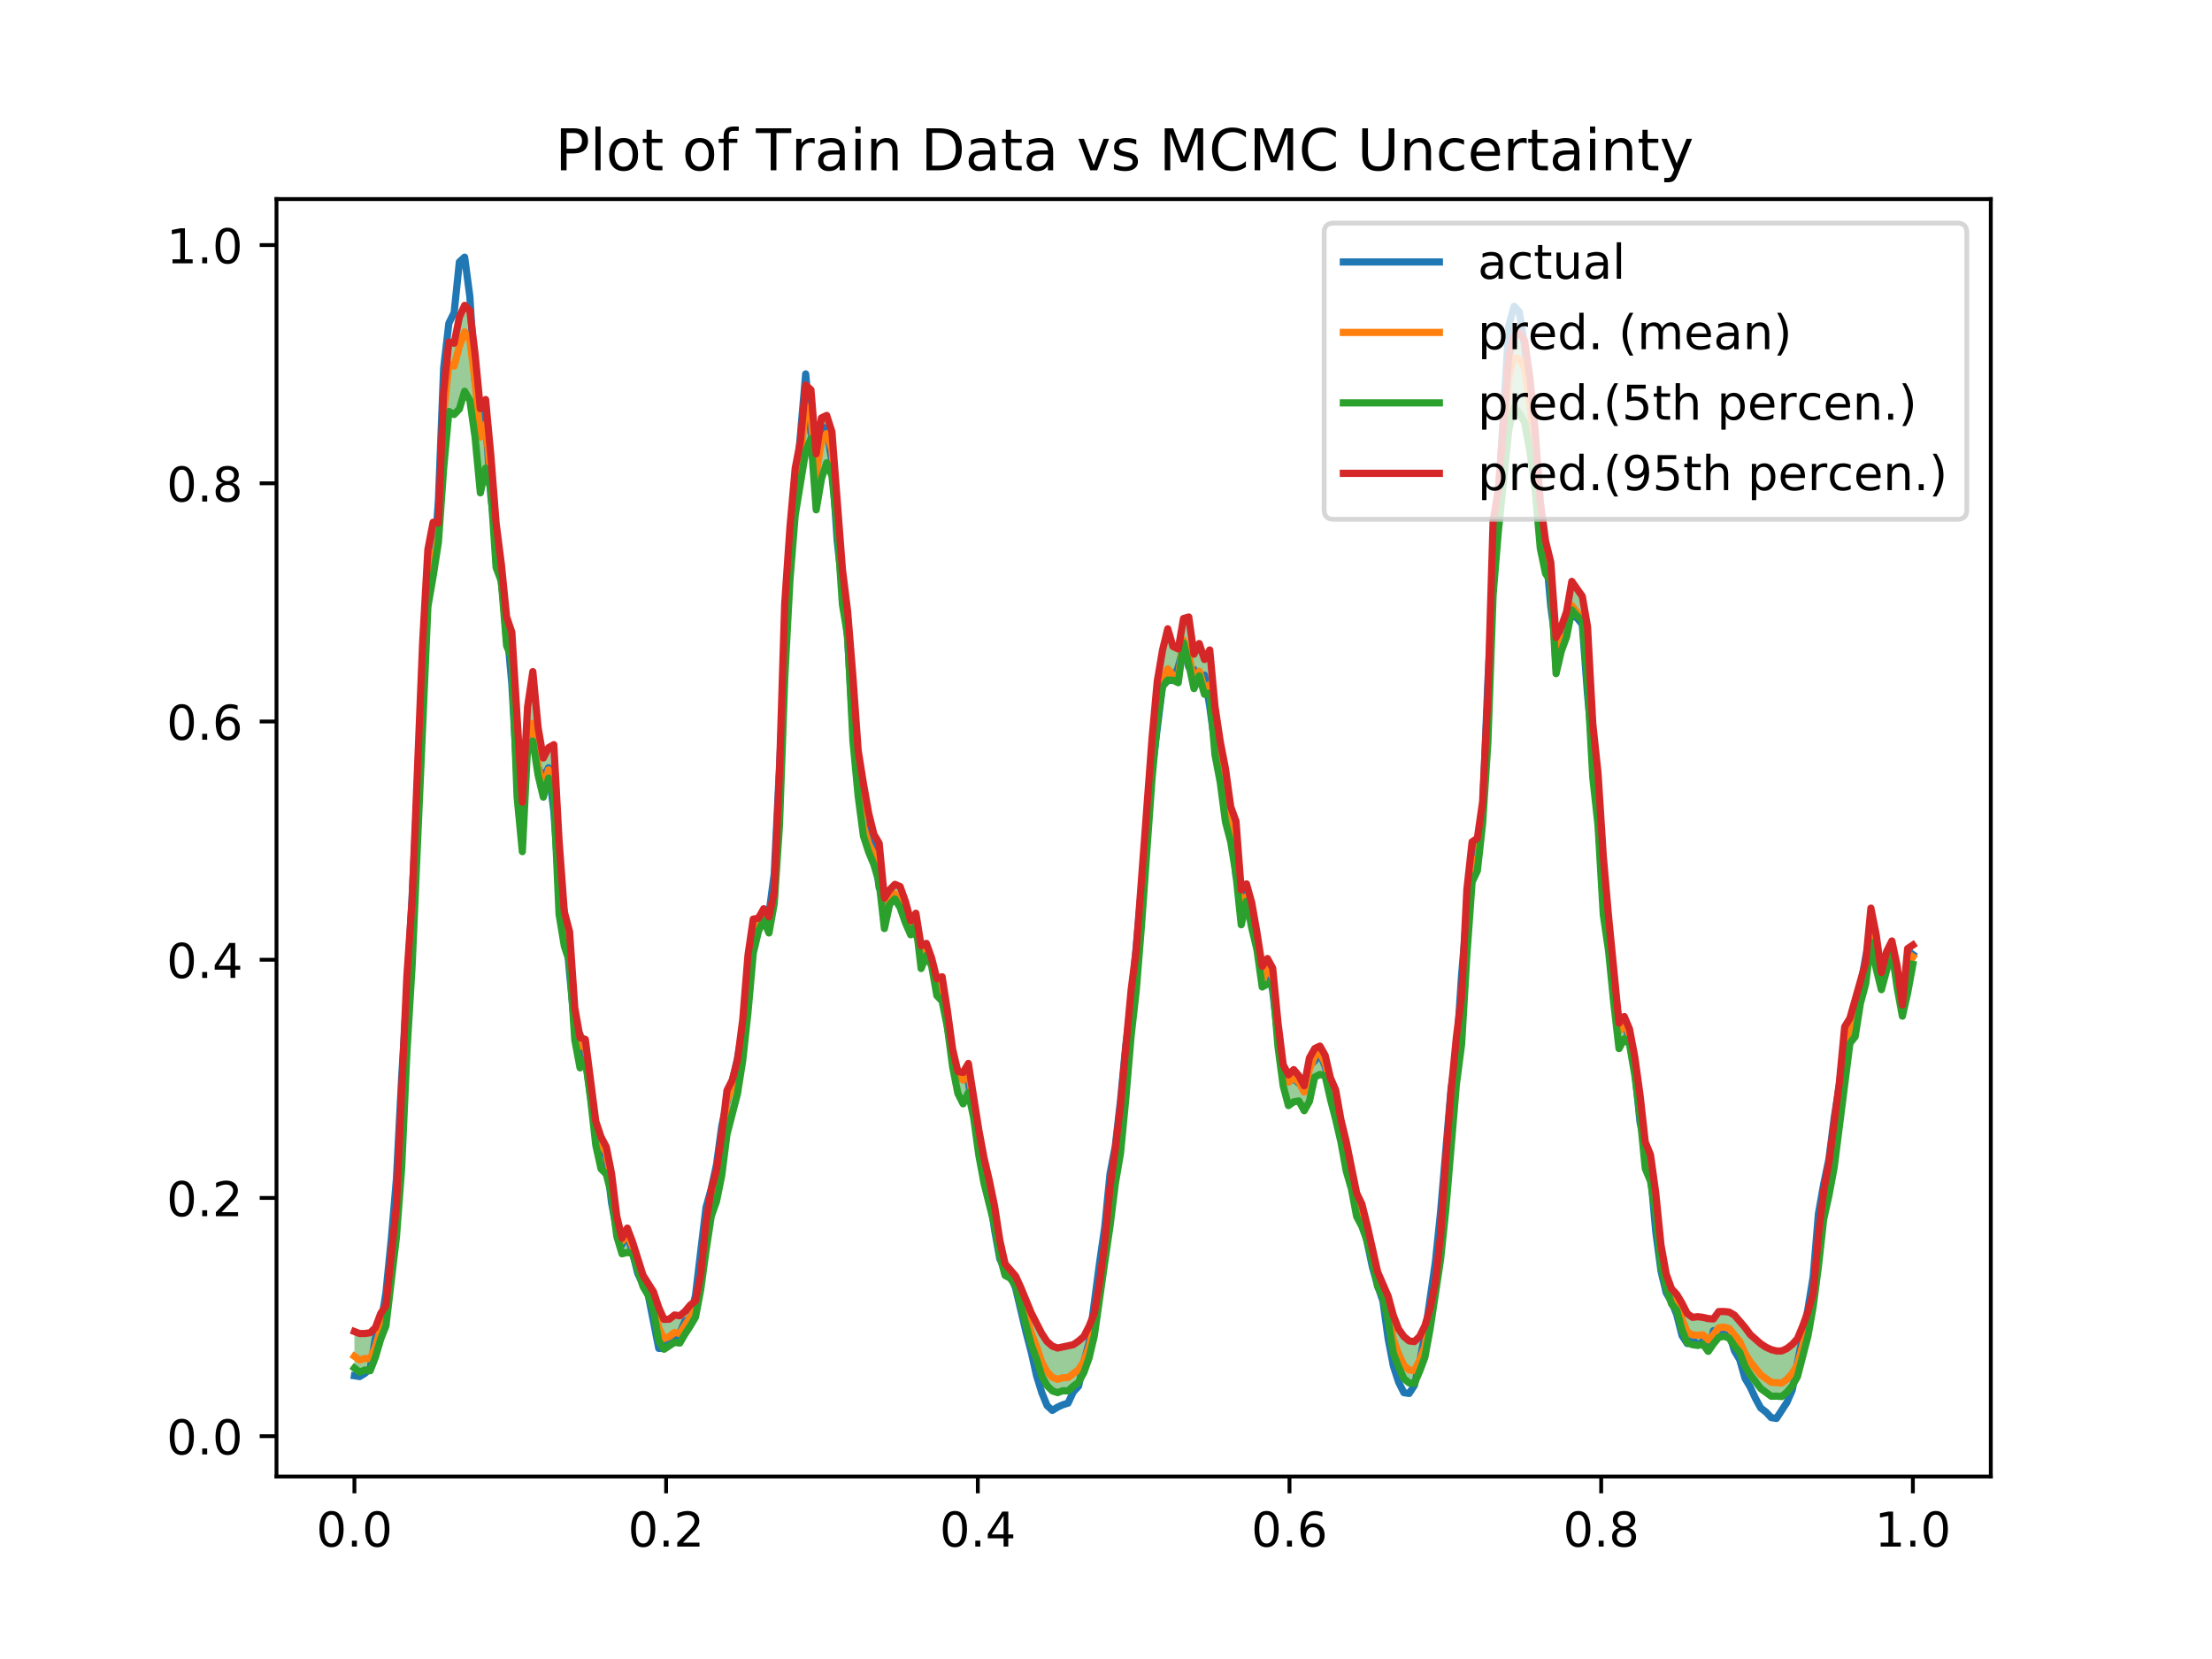 <?xml version="1.0" encoding="utf-8" standalone="no"?>
<!DOCTYPE svg PUBLIC "-//W3C//DTD SVG 1.1//EN"
  "http://www.w3.org/Graphics/SVG/1.1/DTD/svg11.dtd">
<!-- Created with matplotlib (https://matplotlib.org/) -->
<svg height="345.6pt" version="1.1" viewBox="0 0 460.8 345.6" width="460.8pt" xmlns="http://www.w3.org/2000/svg" xmlns:xlink="http://www.w3.org/1999/xlink">
 <defs>
  <style type="text/css">
*{stroke-linecap:butt;stroke-linejoin:round;}
  </style>
 </defs>
 <g id="figure_1">
  <g id="patch_1">
   <path d="M 0 345.6 
L 460.8 345.6 
L 460.8 0 
L 0 0 
z
" style="fill:#ffffff;"/>
  </g>
  <g id="axes_1">
   <g id="patch_2">
    <path d="M 57.6 307.584 
L 414.72 307.584 
L 414.72 41.472 
L 57.6 41.472 
z
" style="fill:#ffffff;"/>
   </g>
   <g id="PolyCollection_1">
    <path clip-path="url(#pefd6f310ee)" d="M 73.833 277.382 
L 73.833 285.005 
L 74.926 285.843 
L 76.019 285.39 
L 77.112 285.548 
L 78.205 282.725 
L 79.298 278.989 
L 80.391 276.233 
L 81.485 267.079 
L 82.578 257.768 
L 83.671 243.317 
L 84.764 219.149 
L 85.857 201.054 
L 86.95 175.338 
L 88.043 148.077 
L 89.136 126.368 
L 90.229 120.052 
L 91.323 112.97 
L 92.416 97.63 
L 93.509 85.723 
L 94.602 86.354 
L 95.695 85.202 
L 96.788 81.506 
L 97.881 83.408 
L 98.974 91.129 
L 100.067 102.673 
L 101.161 97.529 
L 102.254 102.081 
L 103.347 118.22 
L 104.44 121.099 
L 105.533 134.517 
L 106.626 137.149 
L 107.719 165.965 
L 108.812 177.407 
L 109.905 155.627 
L 110.999 154.388 
L 112.092 161.462 
L 113.185 166.055 
L 114.278 162.1 
L 115.371 165.843 
L 116.464 190.453 
L 117.557 197.093 
L 118.65 200.397 
L 119.743 216.689 
L 120.837 222.459 
L 121.93 220.574 
L 123.023 228.847 
L 124.116 238.581 
L 125.209 243.5 
L 126.302 244.593 
L 127.395 248.925 
L 128.488 257.543 
L 129.581 261.194 
L 130.675 260.896 
L 131.768 261.135 
L 132.861 264.723 
L 133.954 268.009 
L 135.047 269.826 
L 136.14 273.051 
L 137.233 279.36 
L 138.326 281.073 
L 139.42 280.416 
L 140.513 279.634 
L 141.606 279.792 
L 142.699 277.905 
L 143.792 276.248 
L 144.885 274.386 
L 145.978 268.61 
L 147.071 260.547 
L 148.164 253.378 
L 149.258 250.274 
L 150.351 244.852 
L 151.444 236.293 
L 152.537 231.963 
L 153.63 227.834 
L 154.723 220.905 
L 155.816 210.909 
L 156.909 198.611 
L 158.002 193.991 
L 159.096 191.646 
L 160.189 194.353 
L 161.282 188.241 
L 162.375 172.016 
L 163.468 141.371 
L 164.561 120.79 
L 165.654 107.334 
L 166.747 100.872 
L 167.84 93.972 
L 168.934 91.368 
L 170.027 106.211 
L 171.12 99.763 
L 172.213 96.412 
L 173.306 99.127 
L 174.399 109.853 
L 175.492 125.925 
L 176.585 132.48 
L 177.678 154.268 
L 178.772 165.854 
L 179.865 174.155 
L 180.958 177.492 
L 182.051 180.138 
L 183.144 183.834 
L 184.237 193.433 
L 185.33 188.362 
L 186.423 187.264 
L 187.516 189.069 
L 188.61 192.209 
L 189.703 194.732 
L 190.796 192.402 
L 191.889 201.757 
L 192.982 199.009 
L 194.075 201.214 
L 195.168 207.413 
L 196.261 208.544 
L 197.354 213.958 
L 198.448 222.224 
L 199.541 227.784 
L 200.634 229.949 
L 201.727 227.599 
L 202.82 232.761 
L 203.913 240.695 
L 205.006 246.565 
L 206.099 250.925 
L 207.193 255.252 
L 208.286 261.619 
L 209.379 265.698 
L 210.472 266.288 
L 211.565 267.832 
L 212.658 272.157 
L 213.751 276.083 
L 214.844 280.159 
L 215.937 283.124 
L 217.031 286.688 
L 218.124 288.639 
L 219.217 289.744 
L 220.31 290.114 
L 221.403 289.713 
L 222.496 289.753 
L 223.589 288.752 
L 224.682 287.95 
L 225.775 285.941 
L 226.869 282.89 
L 227.962 278.297 
L 229.055 270.299 
L 230.148 262.863 
L 231.241 255.397 
L 232.334 246.609 
L 233.427 240.213 
L 234.52 228.912 
L 235.613 215.997 
L 236.707 206.249 
L 237.8 192.693 
L 238.893 177.49 
L 239.986 162.19 
L 241.079 150.442 
L 242.172 143.013 
L 243.265 141.656 
L 244.358 141.682 
L 245.451 142.225 
L 246.545 133.903 
L 247.638 138.319 
L 248.731 143.447 
L 249.824 140.796 
L 250.917 144.641 
L 252.01 144.396 
L 253.103 157.231 
L 254.196 162.948 
L 255.289 171.22 
L 256.383 175.379 
L 257.476 182.17 
L 258.569 192.651 
L 259.662 187.753 
L 260.755 193.258 
L 261.848 197.829 
L 262.941 205.605 
L 264.034 205 
L 265.127 204.555 
L 266.221 217.988 
L 267.314 226.227 
L 268.407 230.313 
L 269.5 229.536 
L 270.593 229.349 
L 271.686 231.384 
L 272.779 229.433 
L 273.872 224.374 
L 274.966 223.821 
L 276.059 224.138 
L 277.152 228.966 
L 278.245 233.181 
L 279.338 237.877 
L 280.431 243.894 
L 281.524 247.662 
L 282.617 253.441 
L 283.71 255.479 
L 284.804 258.545 
L 285.897 262.831 
L 286.99 268.023 
L 288.083 270.197 
L 289.176 275.11 
L 290.269 281.959 
L 291.362 284.735 
L 292.455 287.184 
L 293.548 288.087 
L 294.642 288.19 
L 295.735 285.681 
L 296.828 282.746 
L 297.921 276.796 
L 299.014 269.823 
L 300.107 262.299 
L 301.2 251.836 
L 302.293 238.701 
L 303.386 225.952 
L 304.48 217.511 
L 305.573 198.977 
L 306.666 183.742 
L 307.759 181.406 
L 308.852 171.581 
L 309.945 154.824 
L 311.038 123.946 
L 312.131 110.674 
L 313.224 99.725 
L 314.318 89.417 
L 315.411 84.774 
L 316.504 86.06 
L 317.597 87.996 
L 318.69 93.891 
L 319.783 101.763 
L 320.876 114.271 
L 321.969 119.498 
L 323.062 121.029 
L 324.156 140.336 
L 325.249 135.666 
L 326.342 132.672 
L 327.435 127.059 
L 328.528 128.317 
L 329.621 129.177 
L 330.714 142.172 
L 331.807 162.017 
L 332.9 171.898 
L 333.994 190.562 
L 335.087 198.004 
L 336.18 208.954 
L 337.273 218.448 
L 338.366 216.39 
L 339.459 217.53 
L 340.552 223.918 
L 341.645 232.368 
L 342.739 243.429 
L 343.832 246.065 
L 344.925 252.845 
L 346.018 263.827 
L 347.111 268.222 
L 348.204 271.624 
L 349.297 272.93 
L 350.39 277.048 
L 351.483 279.706 
L 352.577 280.125 
L 353.67 280.266 
L 354.763 280.064 
L 355.856 281.512 
L 356.949 279.948 
L 358.042 278.6 
L 359.135 278.365 
L 360.228 278.763 
L 361.321 280.409 
L 362.415 281.723 
L 363.508 284.62 
L 364.601 286.352 
L 365.694 287.863 
L 366.787 289.254 
L 367.88 289.994 
L 368.973 290.86 
L 370.066 290.835 
L 371.159 290.923 
L 372.253 290.015 
L 373.346 288.702 
L 374.439 286.785 
L 375.532 282.473 
L 376.625 278.329 
L 377.718 272.158 
L 378.811 263.81 
L 379.904 253.996 
L 380.997 249.058 
L 382.091 243.196 
L 383.184 234.32 
L 384.277 225.065 
L 385.37 217.332 
L 386.463 215.944 
L 387.556 209.023 
L 388.649 204.96 
L 389.742 196.282 
L 390.835 201.736 
L 391.929 206.163 
L 393.022 202.206 
L 394.115 198.028 
L 395.208 205.736 
L 396.301 211.684 
L 397.394 206.865 
L 398.487 200.887 
L 398.487 196.87 
L 398.487 196.87 
L 397.394 197.606 
L 396.301 209.353 
L 395.208 201.208 
L 394.115 196.018 
L 393.022 198.207 
L 391.929 202.59 
L 390.835 194.666 
L 389.742 189.181 
L 388.649 200.528 
L 387.556 204.071 
L 386.463 208.157 
L 385.37 212.112 
L 384.277 213.913 
L 383.184 225.401 
L 382.091 233.761 
L 380.997 242.231 
L 379.904 248.136 
L 378.811 257.283 
L 377.718 269.402 
L 376.625 273.27 
L 375.532 276.232 
L 374.439 278.868 
L 373.346 280.073 
L 372.253 280.923 
L 371.159 281.425 
L 370.066 281.431 
L 368.973 281.147 
L 367.88 280.644 
L 366.787 279.927 
L 365.694 278.985 
L 364.601 278.001 
L 363.508 276.514 
L 362.415 275.191 
L 361.321 273.964 
L 360.228 273.318 
L 359.135 273.207 
L 358.042 273.223 
L 356.949 274.758 
L 355.856 274.692 
L 354.763 274.427 
L 353.67 274.293 
L 352.577 274.426 
L 351.483 273.634 
L 350.39 271.471 
L 349.297 269.651 
L 348.204 268.462 
L 347.111 265.442 
L 346.018 259.385 
L 344.925 248.527 
L 343.832 240.579 
L 342.739 237.909 
L 341.645 228.074 
L 340.552 220.139 
L 339.459 214.384 
L 338.366 211.766 
L 337.273 213.132 
L 336.18 201.464 
L 335.087 190.87 
L 333.994 178.373 
L 332.9 161.093 
L 331.807 150.769 
L 330.714 130.561 
L 329.621 124.223 
L 328.528 122.713 
L 327.435 121.11 
L 326.342 127.432 
L 325.249 130.539 
L 324.156 132.789 
L 323.062 117.148 
L 321.969 112.684 
L 320.876 104.541 
L 319.783 89.44 
L 318.69 78.604 
L 317.597 70.934 
L 316.504 69.339 
L 315.411 69.979 
L 314.318 74.169 
L 313.224 88.576 
L 312.131 101.916 
L 311.038 108.618 
L 309.945 145.008 
L 308.852 167.005 
L 307.759 174.644 
L 306.666 175.362 
L 305.573 185.363 
L 304.48 207.427 
L 303.386 216.122 
L 302.293 227.245 
L 301.2 241.222 
L 300.107 257.208 
L 299.014 267.071 
L 297.921 272.59 
L 296.828 276.19 
L 295.735 278.403 
L 294.642 279.476 
L 293.548 279.334 
L 292.455 278.421 
L 291.362 276.872 
L 290.269 274.066 
L 289.176 270.031 
L 288.083 267.637 
L 286.99 264.974 
L 285.897 260.174 
L 284.804 255.243 
L 283.71 250.844 
L 282.617 248.549 
L 281.524 242.926 
L 280.431 237.754 
L 279.338 233.229 
L 278.245 227.048 
L 277.152 224.519 
L 276.059 219.856 
L 274.966 217.919 
L 273.872 218.436 
L 272.779 220.381 
L 271.686 226.19 
L 270.593 224.121 
L 269.5 222.82 
L 268.407 223.916 
L 267.314 221.795 
L 266.221 212.975 
L 265.127 201.677 
L 264.034 199.679 
L 262.941 201.319 
L 261.848 194.275 
L 260.755 188.034 
L 259.662 184.127 
L 258.569 185.393 
L 257.476 171.048 
L 256.383 168.052 
L 255.289 160.125 
L 254.196 154.472 
L 253.103 147.146 
L 252.01 135.394 
L 250.917 137.378 
L 249.824 134.056 
L 248.731 136.264 
L 247.638 128.536 
L 246.545 128.85 
L 245.451 135.193 
L 244.358 134.671 
L 243.265 130.989 
L 242.172 135.448 
L 241.079 141.917 
L 239.986 153.868 
L 238.893 168.953 
L 237.8 183.331 
L 236.707 197.762 
L 235.613 206.414 
L 234.52 218.216 
L 233.427 230.211 
L 232.334 239.373 
L 231.241 247.269 
L 230.148 258.72 
L 229.055 267.207 
L 227.962 273.584 
L 226.869 276.299 
L 225.775 278.423 
L 224.682 279.368 
L 223.589 280.123 
L 222.496 280.471 
L 221.403 280.618 
L 220.31 280.822 
L 219.217 280.416 
L 218.124 279.464 
L 217.031 277.822 
L 215.937 275.656 
L 214.844 273.531 
L 213.751 270.98 
L 212.658 268.218 
L 211.565 265.819 
L 210.472 264.536 
L 209.379 263.276 
L 208.286 258.389 
L 207.193 251.278 
L 206.099 245.949 
L 205.006 241.286 
L 203.913 235.445 
L 202.82 228.529 
L 201.727 221.532 
L 200.634 223.417 
L 199.541 223.219 
L 198.448 218.563 
L 197.354 210.501 
L 196.261 203.474 
L 195.168 203.893 
L 194.075 199.567 
L 192.982 196.521 
L 191.889 197.035 
L 190.796 190.236 
L 189.703 191.78 
L 188.61 187.761 
L 187.516 184.688 
L 186.423 184.225 
L 185.33 185.363 
L 184.237 187.083 
L 183.144 175.654 
L 182.051 173.805 
L 180.958 169.388 
L 179.865 163.206 
L 178.772 156.311 
L 177.678 141.014 
L 176.585 127.429 
L 175.492 118.591 
L 174.399 103.863 
L 173.306 89.952 
L 172.213 86.538 
L 171.12 87.058 
L 170.027 94.538 
L 168.934 81.209 
L 167.84 80.208 
L 166.747 91.868 
L 165.654 97.558 
L 164.561 109.843 
L 163.468 125.782 
L 162.375 160.814 
L 161.282 185.798 
L 160.189 190.993 
L 159.096 189.306 
L 158.002 191.271 
L 156.909 191.465 
L 155.816 199.015 
L 154.723 212.439 
L 153.63 220.836 
L 152.537 224.993 
L 151.444 227.165 
L 150.351 236.232 
L 149.258 243.796 
L 148.164 247.807 
L 147.071 254.611 
L 145.978 265.449 
L 144.885 271 
L 143.792 271.879 
L 142.699 273.18 
L 141.606 274.1 
L 140.513 273.934 
L 139.42 274.808 
L 138.326 274.855 
L 137.233 272.399 
L 136.14 269.12 
L 135.047 267.433 
L 133.954 265.656 
L 132.861 262.32 
L 131.768 258.712 
L 130.675 255.835 
L 129.581 257.942 
L 128.488 253.4 
L 127.395 244.45 
L 126.302 238.929 
L 125.209 236.85 
L 124.116 233.596 
L 123.023 224.903 
L 121.93 216.52 
L 120.837 216.179 
L 119.743 209.969 
L 118.65 194.083 
L 117.557 189.937 
L 116.464 175.128 
L 115.371 155.12 
L 114.278 155.75 
L 113.185 157.908 
L 112.092 151.544 
L 110.999 139.906 
L 109.905 147.216 
L 108.812 167.119 
L 107.719 150.242 
L 106.626 131.71 
L 105.533 128.493 
L 104.44 117.531 
L 103.347 108.967 
L 102.254 94.921 
L 101.161 83.228 
L 100.067 85.137 
L 98.974 73.826 
L 97.881 64.732 
L 96.788 63.607 
L 95.695 66.054 
L 94.602 71.502 
L 93.509 71.241 
L 92.416 81.636 
L 91.323 108.97 
L 90.229 108.787 
L 89.136 114.479 
L 88.043 133.823 
L 86.95 159.525 
L 85.857 187.494 
L 84.764 203.289 
L 83.671 227.079 
L 82.578 251.202 
L 81.485 261.395 
L 80.391 271.989 
L 79.298 273.634 
L 78.205 276.581 
L 77.112 277.632 
L 76.019 277.791 
L 74.926 277.804 
L 73.833 277.382 
z
" style="fill:#008000;fill-opacity:0.4;"/>
   </g>
   <g id="matplotlib.axis_1">
    <g id="xtick_1">
     <g id="line2d_1">
      <defs>
       <path d="M 0 0 
L 0 3.5 
" id="m159c8c9236" style="stroke:#000000;stroke-width:0.8;"/>
      </defs>
      <g>
       <use style="stroke:#000000;stroke-width:0.8;" x="73.833" xlink:href="#m159c8c9236" y="307.584"/>
      </g>
     </g>
     <g id="text_1">
      <!-- 0.0 -->
      <defs>
       <path d="M 31.781 66.406 
Q 24.172 66.406 20.328 58.906 
Q 16.5 51.422 16.5 36.375 
Q 16.5 21.391 20.328 13.891 
Q 24.172 6.391 31.781 6.391 
Q 39.453 6.391 43.281 13.891 
Q 47.125 21.391 47.125 36.375 
Q 47.125 51.422 43.281 58.906 
Q 39.453 66.406 31.781 66.406 
z
M 31.781 74.219 
Q 44.047 74.219 50.516 64.516 
Q 56.984 54.828 56.984 36.375 
Q 56.984 17.969 50.516 8.266 
Q 44.047 -1.422 31.781 -1.422 
Q 19.531 -1.422 13.062 8.266 
Q 6.594 17.969 6.594 36.375 
Q 6.594 54.828 13.062 64.516 
Q 19.531 74.219 31.781 74.219 
z
" id="DejaVuSans-48"/>
       <path d="M 10.688 12.406 
L 21 12.406 
L 21 0 
L 10.688 0 
z
" id="DejaVuSans-46"/>
      </defs>
      <g transform="translate(65.881 322.182)scale(0.1 -0.1)">
       <use xlink:href="#DejaVuSans-48"/>
       <use x="63.623" xlink:href="#DejaVuSans-46"/>
       <use x="95.41" xlink:href="#DejaVuSans-48"/>
      </g>
     </g>
    </g>
    <g id="xtick_2">
     <g id="line2d_2">
      <g>
       <use style="stroke:#000000;stroke-width:0.8;" x="138.764" xlink:href="#m159c8c9236" y="307.584"/>
      </g>
     </g>
     <g id="text_2">
      <!-- 0.2 -->
      <defs>
       <path d="M 19.188 8.297 
L 53.609 8.297 
L 53.609 0 
L 7.328 0 
L 7.328 8.297 
Q 12.938 14.109 22.625 23.891 
Q 32.328 33.688 34.812 36.531 
Q 39.547 41.844 41.422 45.531 
Q 43.312 49.219 43.312 52.781 
Q 43.312 58.594 39.234 62.25 
Q 35.156 65.922 28.609 65.922 
Q 23.969 65.922 18.812 64.312 
Q 13.672 62.703 7.812 59.422 
L 7.812 69.391 
Q 13.766 71.781 18.938 73 
Q 24.125 74.219 28.422 74.219 
Q 39.75 74.219 46.484 68.547 
Q 53.219 62.891 53.219 53.422 
Q 53.219 48.922 51.531 44.891 
Q 49.859 40.875 45.406 35.406 
Q 44.188 33.984 37.641 27.219 
Q 31.109 20.453 19.188 8.297 
z
" id="DejaVuSans-50"/>
      </defs>
      <g transform="translate(130.812 322.182)scale(0.1 -0.1)">
       <use xlink:href="#DejaVuSans-48"/>
       <use x="63.623" xlink:href="#DejaVuSans-46"/>
       <use x="95.41" xlink:href="#DejaVuSans-50"/>
      </g>
     </g>
    </g>
    <g id="xtick_3">
     <g id="line2d_3">
      <g>
       <use style="stroke:#000000;stroke-width:0.8;" x="203.695" xlink:href="#m159c8c9236" y="307.584"/>
      </g>
     </g>
     <g id="text_3">
      <!-- 0.4 -->
      <defs>
       <path d="M 37.797 64.312 
L 12.891 25.391 
L 37.797 25.391 
z
M 35.203 72.906 
L 47.609 72.906 
L 47.609 25.391 
L 58.016 25.391 
L 58.016 17.188 
L 47.609 17.188 
L 47.609 0 
L 37.797 0 
L 37.797 17.188 
L 4.891 17.188 
L 4.891 26.703 
z
" id="DejaVuSans-52"/>
      </defs>
      <g transform="translate(195.743 322.182)scale(0.1 -0.1)">
       <use xlink:href="#DejaVuSans-48"/>
       <use x="63.623" xlink:href="#DejaVuSans-46"/>
       <use x="95.41" xlink:href="#DejaVuSans-52"/>
      </g>
     </g>
    </g>
    <g id="xtick_4">
     <g id="line2d_4">
      <g>
       <use style="stroke:#000000;stroke-width:0.8;" x="268.625" xlink:href="#m159c8c9236" y="307.584"/>
      </g>
     </g>
     <g id="text_4">
      <!-- 0.6 -->
      <defs>
       <path d="M 33.016 40.375 
Q 26.375 40.375 22.484 35.828 
Q 18.609 31.297 18.609 23.391 
Q 18.609 15.531 22.484 10.953 
Q 26.375 6.391 33.016 6.391 
Q 39.656 6.391 43.531 10.953 
Q 47.406 15.531 47.406 23.391 
Q 47.406 31.297 43.531 35.828 
Q 39.656 40.375 33.016 40.375 
z
M 52.594 71.297 
L 52.594 62.312 
Q 48.875 64.062 45.094 64.984 
Q 41.312 65.922 37.594 65.922 
Q 27.828 65.922 22.672 59.328 
Q 17.531 52.734 16.797 39.406 
Q 19.672 43.656 24.016 45.922 
Q 28.375 48.188 33.594 48.188 
Q 44.578 48.188 50.953 41.516 
Q 57.328 34.859 57.328 23.391 
Q 57.328 12.156 50.688 5.359 
Q 44.047 -1.422 33.016 -1.422 
Q 20.359 -1.422 13.672 8.266 
Q 6.984 17.969 6.984 36.375 
Q 6.984 53.656 15.188 63.938 
Q 23.391 74.219 37.203 74.219 
Q 40.922 74.219 44.703 73.484 
Q 48.484 72.75 52.594 71.297 
z
" id="DejaVuSans-54"/>
      </defs>
      <g transform="translate(260.674 322.182)scale(0.1 -0.1)">
       <use xlink:href="#DejaVuSans-48"/>
       <use x="63.623" xlink:href="#DejaVuSans-46"/>
       <use x="95.41" xlink:href="#DejaVuSans-54"/>
      </g>
     </g>
    </g>
    <g id="xtick_5">
     <g id="line2d_5">
      <g>
       <use style="stroke:#000000;stroke-width:0.8;" x="333.556" xlink:href="#m159c8c9236" y="307.584"/>
      </g>
     </g>
     <g id="text_5">
      <!-- 0.8 -->
      <defs>
       <path d="M 31.781 34.625 
Q 24.75 34.625 20.719 30.859 
Q 16.703 27.094 16.703 20.516 
Q 16.703 13.922 20.719 10.156 
Q 24.75 6.391 31.781 6.391 
Q 38.812 6.391 42.859 10.172 
Q 46.922 13.969 46.922 20.516 
Q 46.922 27.094 42.891 30.859 
Q 38.875 34.625 31.781 34.625 
z
M 21.922 38.812 
Q 15.578 40.375 12.031 44.719 
Q 8.5 49.078 8.5 55.328 
Q 8.5 64.062 14.719 69.141 
Q 20.953 74.219 31.781 74.219 
Q 42.672 74.219 48.875 69.141 
Q 55.078 64.062 55.078 55.328 
Q 55.078 49.078 51.531 44.719 
Q 48 40.375 41.703 38.812 
Q 48.828 37.156 52.797 32.312 
Q 56.781 27.484 56.781 20.516 
Q 56.781 9.906 50.312 4.234 
Q 43.844 -1.422 31.781 -1.422 
Q 19.734 -1.422 13.25 4.234 
Q 6.781 9.906 6.781 20.516 
Q 6.781 27.484 10.781 32.312 
Q 14.797 37.156 21.922 38.812 
z
M 18.312 54.391 
Q 18.312 48.734 21.844 45.562 
Q 25.391 42.391 31.781 42.391 
Q 38.141 42.391 41.719 45.562 
Q 45.312 48.734 45.312 54.391 
Q 45.312 60.062 41.719 63.234 
Q 38.141 66.406 31.781 66.406 
Q 25.391 66.406 21.844 63.234 
Q 18.312 60.062 18.312 54.391 
z
" id="DejaVuSans-56"/>
      </defs>
      <g transform="translate(325.605 322.182)scale(0.1 -0.1)">
       <use xlink:href="#DejaVuSans-48"/>
       <use x="63.623" xlink:href="#DejaVuSans-46"/>
       <use x="95.41" xlink:href="#DejaVuSans-56"/>
      </g>
     </g>
    </g>
    <g id="xtick_6">
     <g id="line2d_6">
      <g>
       <use style="stroke:#000000;stroke-width:0.8;" x="398.487" xlink:href="#m159c8c9236" y="307.584"/>
      </g>
     </g>
     <g id="text_6">
      <!-- 1.0 -->
      <defs>
       <path d="M 12.406 8.297 
L 28.516 8.297 
L 28.516 63.922 
L 10.984 60.406 
L 10.984 69.391 
L 28.422 72.906 
L 38.281 72.906 
L 38.281 8.297 
L 54.391 8.297 
L 54.391 0 
L 12.406 0 
z
" id="DejaVuSans-49"/>
      </defs>
      <g transform="translate(390.536 322.182)scale(0.1 -0.1)">
       <use xlink:href="#DejaVuSans-49"/>
       <use x="63.623" xlink:href="#DejaVuSans-46"/>
       <use x="95.41" xlink:href="#DejaVuSans-48"/>
      </g>
     </g>
    </g>
   </g>
   <g id="matplotlib.axis_2">
    <g id="ytick_1">
     <g id="line2d_7">
      <defs>
       <path d="M 0 0 
L -3.5 0 
" id="mbf8eb411cd" style="stroke:#000000;stroke-width:0.8;"/>
      </defs>
      <g>
       <use style="stroke:#000000;stroke-width:0.8;" x="57.6" xlink:href="#mbf8eb411cd" y="299.179"/>
      </g>
     </g>
     <g id="text_7">
      <!-- 0.0 -->
      <g transform="translate(34.697 302.978)scale(0.1 -0.1)">
       <use xlink:href="#DejaVuSans-48"/>
       <use x="63.623" xlink:href="#DejaVuSans-46"/>
       <use x="95.41" xlink:href="#DejaVuSans-48"/>
      </g>
     </g>
    </g>
    <g id="ytick_2">
     <g id="line2d_8">
      <g>
       <use style="stroke:#000000;stroke-width:0.8;" x="57.6" xlink:href="#mbf8eb411cd" y="249.553"/>
      </g>
     </g>
     <g id="text_8">
      <!-- 0.2 -->
      <g transform="translate(34.697 253.353)scale(0.1 -0.1)">
       <use xlink:href="#DejaVuSans-48"/>
       <use x="63.623" xlink:href="#DejaVuSans-46"/>
       <use x="95.41" xlink:href="#DejaVuSans-50"/>
      </g>
     </g>
    </g>
    <g id="ytick_3">
     <g id="line2d_9">
      <g>
       <use style="stroke:#000000;stroke-width:0.8;" x="57.6" xlink:href="#mbf8eb411cd" y="199.928"/>
      </g>
     </g>
     <g id="text_9">
      <!-- 0.4 -->
      <g transform="translate(34.697 203.727)scale(0.1 -0.1)">
       <use xlink:href="#DejaVuSans-48"/>
       <use x="63.623" xlink:href="#DejaVuSans-46"/>
       <use x="95.41" xlink:href="#DejaVuSans-52"/>
      </g>
     </g>
    </g>
    <g id="ytick_4">
     <g id="line2d_10">
      <g>
       <use style="stroke:#000000;stroke-width:0.8;" x="57.6" xlink:href="#mbf8eb411cd" y="150.302"/>
      </g>
     </g>
     <g id="text_10">
      <!-- 0.6 -->
      <g transform="translate(34.697 154.102)scale(0.1 -0.1)">
       <use xlink:href="#DejaVuSans-48"/>
       <use x="63.623" xlink:href="#DejaVuSans-46"/>
       <use x="95.41" xlink:href="#DejaVuSans-54"/>
      </g>
     </g>
    </g>
    <g id="ytick_5">
     <g id="line2d_11">
      <g>
       <use style="stroke:#000000;stroke-width:0.8;" x="57.6" xlink:href="#mbf8eb411cd" y="100.677"/>
      </g>
     </g>
     <g id="text_11">
      <!-- 0.8 -->
      <g transform="translate(34.697 104.476)scale(0.1 -0.1)">
       <use xlink:href="#DejaVuSans-48"/>
       <use x="63.623" xlink:href="#DejaVuSans-46"/>
       <use x="95.41" xlink:href="#DejaVuSans-56"/>
      </g>
     </g>
    </g>
    <g id="ytick_6">
     <g id="line2d_12">
      <g>
       <use style="stroke:#000000;stroke-width:0.8;" x="57.6" xlink:href="#mbf8eb411cd" y="51.051"/>
      </g>
     </g>
     <g id="text_12">
      <!-- 1.0 -->
      <g transform="translate(34.697 54.851)scale(0.1 -0.1)">
       <use xlink:href="#DejaVuSans-49"/>
       <use x="63.623" xlink:href="#DejaVuSans-46"/>
       <use x="95.41" xlink:href="#DejaVuSans-48"/>
      </g>
     </g>
    </g>
   </g>
   <g id="line2d_13">
    <path clip-path="url(#pefd6f310ee)" d="M 73.833 286.596 
L 74.926 286.764 
L 76.019 286.093 
L 77.112 285.086 
L 78.205 278.711 
L 79.298 276.195 
L 80.391 269.316 
L 81.485 258.412 
L 82.578 245.661 
L 83.671 224.523 
L 84.764 206.739 
L 85.857 186.607 
L 88.043 142.652 
L 89.136 124.869 
L 90.229 119.333 
L 91.323 104.401 
L 92.416 76.72 
L 93.509 67.325 
L 94.602 65.144 
L 95.695 54.575 
L 96.788 53.568 
L 97.881 61.788 
L 98.974 79.572 
L 100.067 85.779 
L 101.161 87.457 
L 102.254 103.395 
L 105.533 130.405 
L 106.626 142.484 
L 107.719 161.61 
L 108.812 163.959 
L 109.905 152.047 
L 110.999 154.396 
L 112.092 159.932 
L 113.185 161.946 
L 114.278 159.932 
L 115.371 168.992 
L 116.464 184.762 
L 117.557 189.963 
L 118.65 202.713 
L 119.743 213.953 
L 120.837 215.463 
L 121.93 220.328 
L 124.116 236.434 
L 125.209 238.615 
L 126.302 241.131 
L 127.395 250.527 
L 128.488 256.398 
L 129.581 259.25 
L 130.675 257.069 
L 131.768 260.928 
L 132.861 265.29 
L 135.047 269.82 
L 137.233 280.892 
L 138.326 280.892 
L 139.42 278.544 
L 140.513 279.55 
L 141.606 277.705 
L 142.699 275.188 
L 143.792 274.685 
L 144.885 269.82 
L 147.071 251.533 
L 148.164 247.674 
L 149.258 242.641 
L 150.351 234.589 
L 151.444 229.556 
L 152.537 225.361 
L 153.63 220.496 
L 154.723 214.289 
L 155.816 200.867 
L 156.909 196.338 
L 158.002 193.15 
L 159.096 192.143 
L 160.189 190.298 
L 161.282 182.077 
L 164.561 115.81 
L 167.84 77.894 
L 168.934 90.141 
L 170.027 93.497 
L 171.12 88.799 
L 172.213 89.47 
L 173.306 96.181 
L 174.399 112.622 
L 175.492 122.352 
L 176.585 133.257 
L 177.678 151.544 
L 178.772 160.435 
L 179.865 167.985 
L 180.958 174.696 
L 182.051 176.206 
L 183.144 184.93 
L 184.237 186.607 
L 185.33 187.11 
L 186.423 186.607 
L 187.516 187.782 
L 188.61 191.305 
L 189.703 191.64 
L 190.796 194.66 
L 191.889 197.176 
L 194.075 200.364 
L 195.168 205.565 
L 196.261 206.572 
L 197.354 213.786 
L 198.448 219.993 
L 199.541 224.523 
L 200.634 223.684 
L 201.727 225.361 
L 203.913 238.95 
L 205.006 244.319 
L 206.099 248.681 
L 207.193 256.231 
L 208.286 262.27 
L 209.379 264.451 
L 210.472 265.625 
L 211.565 268.31 
L 213.751 277.537 
L 214.844 281.731 
L 215.937 286.596 
L 217.031 290.119 
L 218.124 292.804 
L 219.217 293.81 
L 220.31 293.139 
L 221.403 292.636 
L 222.496 292.3 
L 223.589 289.952 
L 224.682 288.777 
L 225.775 283.744 
L 226.869 279.718 
L 229.055 263.109 
L 230.148 255.56 
L 231.241 244.487 
L 232.334 238.783 
L 233.427 229.22 
L 234.52 217.812 
L 235.613 209.256 
L 239.986 160.603 
L 242.172 142.82 
L 243.265 141.814 
L 244.358 141.646 
L 245.451 138.961 
L 246.545 134.767 
L 247.638 138.961 
L 248.731 139.465 
L 249.824 141.981 
L 250.917 140.639 
L 252.01 147.182 
L 253.103 155.235 
L 254.196 159.765 
L 255.289 168.656 
L 256.383 170.502 
L 257.476 182.581 
L 259.662 187.278 
L 262.941 202.713 
L 264.034 200.867 
L 265.127 206.404 
L 266.221 216.134 
L 267.314 223.516 
L 268.407 225.361 
L 269.5 224.69 
L 271.686 226.704 
L 272.779 222.006 
L 273.872 220.999 
L 274.966 219.49 
L 276.059 222.174 
L 277.152 227.039 
L 278.245 229.891 
L 279.338 236.77 
L 280.431 240.125 
L 281.524 247.003 
L 282.617 250.527 
L 283.71 253.546 
L 285.897 263.948 
L 286.99 267.806 
L 288.083 270.994 
L 289.176 278.879 
L 290.269 284.583 
L 291.362 287.938 
L 292.455 290.119 
L 293.548 290.287 
L 294.642 288.61 
L 295.735 283.744 
L 296.828 278.04 
L 299.014 262.941 
L 300.107 252.372 
L 302.293 226.704 
L 303.386 219.657 
L 304.48 203.048 
L 305.573 190.298 
L 306.666 182.749 
L 307.759 177.548 
L 308.852 168.992 
L 309.945 142.149 
L 311.038 121.849 
L 314.318 67.828 
L 315.411 63.802 
L 316.504 64.976 
L 317.597 72.022 
L 318.69 82.256 
L 319.783 97.187 
L 320.876 109.77 
L 321.969 114.132 
L 323.062 126.379 
L 324.156 134.599 
L 325.249 134.264 
L 326.342 129.734 
L 327.435 128.224 
L 328.528 128.728 
L 329.621 130.07 
L 330.714 144.665 
L 331.807 156.409 
L 333.994 185.601 
L 335.087 194.66 
L 336.18 208.081 
L 337.273 211.94 
L 338.366 212.779 
L 339.459 216.973 
L 340.552 222.845 
L 341.645 233.75 
L 342.739 238.615 
L 343.832 244.487 
L 344.925 256.566 
L 346.018 264.787 
L 347.111 269.316 
L 348.204 271.162 
L 349.297 273.846 
L 350.39 278.208 
L 351.483 279.886 
L 352.577 279.047 
L 353.67 280.221 
L 354.763 279.382 
L 355.856 281.396 
L 356.949 277.201 
L 358.042 277.872 
L 359.135 277.537 
L 360.228 277.872 
L 361.321 281.396 
L 362.415 283.241 
L 363.508 287.1 
L 364.601 288.945 
L 365.694 291.294 
L 366.787 293.307 
L 367.88 294.146 
L 368.973 295.32 
L 370.066 295.488 
L 372.253 292.133 
L 373.346 289.616 
L 376.625 272.672 
L 377.718 265.961 
L 378.811 252.875 
L 379.904 246.668 
L 380.997 241.467 
L 382.091 232.911 
L 383.184 226.032 
L 384.277 215.799 
L 385.37 215.463 
L 386.463 209.256 
L 387.556 205.733 
L 388.649 199.357 
L 389.742 194.492 
L 390.835 201.203 
L 391.929 202.209 
L 393.022 198.854 
L 394.115 198.519 
L 395.208 204.39 
L 396.301 207.746 
L 397.394 200.364 
L 398.487 198.854 
L 398.487 198.854 
" style="fill:none;stroke:#1f77b4;stroke-linecap:square;stroke-width:1.5;"/>
   </g>
   <g id="line2d_14">
    <path clip-path="url(#pefd6f310ee)" d="M 73.833 282.545 
L 74.926 283.297 
L 76.019 282.989 
L 77.112 283.049 
L 78.205 280.617 
L 79.298 276.918 
L 80.391 274.415 
L 82.578 253.523 
L 83.671 232.185 
L 84.764 206.85 
L 85.857 189.942 
L 86.95 163.452 
L 89.136 122.224 
L 90.229 117.228 
L 91.323 111.707 
L 92.416 86.295 
L 93.509 75.864 
L 94.602 76.272 
L 95.695 72.15 
L 96.788 69.149 
L 97.881 70.777 
L 98.974 79.593 
L 100.067 91.041 
L 101.161 88.377 
L 102.254 99.255 
L 103.347 112.612 
L 104.44 120.055 
L 105.533 133.539 
L 106.626 136.346 
L 107.719 162.568 
L 108.812 173.364 
L 109.905 151.212 
L 110.999 150.678 
L 112.092 159.701 
L 113.185 164.296 
L 114.278 160.379 
L 115.371 163.541 
L 116.464 186.979 
L 117.557 193.934 
L 118.65 198.786 
L 119.743 215.112 
L 120.837 217.979 
L 121.93 217.726 
L 124.116 234.926 
L 125.209 238.325 
L 126.302 240.1 
L 127.395 246.038 
L 128.488 254.478 
L 129.581 258.596 
L 130.675 257.055 
L 131.768 259.599 
L 133.954 266.456 
L 135.047 268.371 
L 136.14 271.18 
L 137.233 276.641 
L 138.326 278.871 
L 139.42 278.423 
L 140.513 277.58 
L 141.606 277.771 
L 144.885 272.724 
L 145.978 266.522 
L 147.071 256.737 
L 148.164 249.182 
L 149.258 245.249 
L 150.351 238.281 
L 151.444 229.196 
L 152.537 226.539 
L 153.63 222.413 
L 154.723 214.5 
L 155.816 202.35 
L 156.909 194.626 
L 158.002 192.496 
L 159.096 190.967 
L 160.189 193.438 
L 161.282 187.069 
L 162.375 163.969 
L 163.468 132.03 
L 165.654 104.384 
L 166.747 95.336 
L 167.84 84.498 
L 168.934 86.446 
L 170.027 98.861 
L 171.12 91.786 
L 172.213 90.318 
L 173.306 93.702 
L 175.492 121.866 
L 176.585 131.748 
L 177.678 151.331 
L 179.865 172.121 
L 180.958 175.826 
L 182.051 177.983 
L 183.144 182.039 
L 184.237 191.638 
L 185.33 187.431 
L 186.423 186.221 
L 187.516 188.072 
L 188.61 191.145 
L 189.703 193.698 
L 190.796 191.696 
L 191.889 200.491 
L 192.982 197.705 
L 194.075 200.519 
L 195.168 206.068 
L 196.261 205.376 
L 198.448 219.567 
L 199.541 224.331 
L 200.634 224.994 
L 201.727 222.94 
L 202.82 230.279 
L 205.006 242.405 
L 206.099 246.963 
L 207.193 252.33 
L 208.286 259.362 
L 209.379 263.969 
L 210.472 264.795 
L 211.565 266.457 
L 214.844 277.689 
L 215.937 280.545 
L 217.031 283.808 
L 218.124 285.774 
L 219.217 286.917 
L 220.31 287.337 
L 221.403 287.008 
L 222.496 286.975 
L 224.682 285.344 
L 225.775 283.6 
L 226.869 280.659 
L 227.962 276.294 
L 230.148 260.165 
L 231.241 249.865 
L 233.427 232.707 
L 235.613 208.513 
L 236.707 199.768 
L 238.893 172.13 
L 241.079 148.966 
L 242.172 141.984 
L 243.265 139.332 
L 244.358 140.69 
L 245.451 141.227 
L 246.545 133.313 
L 247.638 136.16 
L 248.731 142.356 
L 249.824 139.819 
L 250.917 143.522 
L 252.01 142.601 
L 253.103 155.467 
L 254.196 160.869 
L 255.289 169.04 
L 256.383 172.687 
L 257.476 179.532 
L 258.569 190.015 
L 259.662 186.78 
L 261.848 196.857 
L 262.941 204.4 
L 264.034 201.834 
L 265.127 203.406 
L 266.221 216.192 
L 267.314 222.908 
L 268.407 225.46 
L 269.5 224.419 
L 270.593 225.462 
L 271.686 227.497 
L 272.779 222.743 
L 273.872 219.955 
L 274.966 219.338 
L 276.059 221.426 
L 277.152 225.842 
L 278.245 228.429 
L 279.338 234.874 
L 280.431 239.055 
L 282.617 249.547 
L 283.71 251.737 
L 284.804 256.018 
L 286.99 266.175 
L 288.083 268.669 
L 289.176 272.87 
L 290.269 279.048 
L 291.362 282.103 
L 292.455 284.402 
L 293.548 285.386 
L 294.642 285.533 
L 295.735 283.392 
L 296.828 280.527 
L 297.921 274.791 
L 299.014 267.956 
L 300.107 259.035 
L 302.293 230.215 
L 303.386 218.329 
L 304.48 210.135 
L 305.573 187.845 
L 306.666 178.884 
L 307.759 179.804 
L 308.852 170.466 
L 309.945 148.475 
L 311.038 116.487 
L 312.131 108.723 
L 313.224 92.526 
L 314.318 78.511 
L 315.411 74.539 
L 316.504 74.742 
L 317.597 76.575 
L 318.69 83.87 
L 319.783 93.987 
L 320.876 108.249 
L 321.969 115.861 
L 323.062 120.408 
L 324.156 139.085 
L 325.249 133.501 
L 326.342 132.078 
L 327.435 126.153 
L 328.528 127.565 
L 329.621 128.656 
L 330.714 139.37 
L 331.807 159.861 
L 332.9 169.869 
L 333.994 188.154 
L 335.087 195.567 
L 336.18 207.088 
L 337.273 214.866 
L 338.366 213.108 
L 339.459 215.616 
L 340.552 221.291 
L 341.645 229.738 
L 342.739 239.111 
L 343.832 241.766 
L 344.925 250.17 
L 346.018 261.186 
L 347.111 266.403 
L 348.204 269.958 
L 349.297 271.336 
L 350.39 274.808 
L 351.483 277.465 
L 352.577 278.097 
L 353.67 278.151 
L 354.763 278.074 
L 355.856 279.144 
L 356.949 278.045 
L 358.042 276.58 
L 359.135 276.453 
L 360.228 276.763 
L 362.415 279.47 
L 363.508 281.922 
L 364.601 283.676 
L 366.787 286.392 
L 368.973 287.958 
L 371.159 288.129 
L 372.253 287.332 
L 373.346 286.121 
L 374.439 284.361 
L 376.625 276.305 
L 377.718 270.365 
L 379.904 249.821 
L 380.997 243.77 
L 382.091 236.106 
L 383.184 227.376 
L 384.277 216.843 
L 385.37 214.759 
L 386.463 210.475 
L 387.556 205.479 
L 388.649 201.815 
L 389.742 190.902 
L 390.835 199.212 
L 391.929 204.113 
L 393.022 199.82 
L 394.115 197.12 
L 396.301 210.539 
L 397.394 201.032 
L 398.487 199.347 
L 398.487 199.347 
" style="fill:none;stroke:#ff7f0e;stroke-linecap:square;stroke-width:1.5;"/>
   </g>
   <g id="line2d_15">
    <path clip-path="url(#pefd6f310ee)" d="M 73.833 285.005 
L 74.926 285.843 
L 76.019 285.39 
L 77.112 285.548 
L 78.205 282.725 
L 79.298 278.989 
L 80.391 276.233 
L 82.578 257.768 
L 83.671 243.317 
L 84.764 219.149 
L 85.857 201.054 
L 89.136 126.368 
L 90.229 120.052 
L 91.323 112.97 
L 92.416 97.63 
L 93.509 85.723 
L 94.602 86.354 
L 95.695 85.202 
L 96.788 81.506 
L 97.881 83.408 
L 98.974 91.129 
L 100.067 102.673 
L 101.161 97.529 
L 102.254 102.081 
L 103.347 118.22 
L 104.44 121.099 
L 105.533 134.517 
L 106.626 137.149 
L 107.719 165.965 
L 108.812 177.407 
L 109.905 155.627 
L 110.999 154.388 
L 112.092 161.462 
L 113.185 166.055 
L 114.278 162.1 
L 115.371 165.843 
L 116.464 190.453 
L 117.557 197.093 
L 118.65 200.397 
L 119.743 216.689 
L 120.837 222.459 
L 121.93 220.574 
L 123.023 228.847 
L 124.116 238.581 
L 125.209 243.5 
L 126.302 244.593 
L 127.395 248.925 
L 128.488 257.543 
L 129.581 261.194 
L 130.675 260.896 
L 131.768 261.135 
L 133.954 268.009 
L 135.047 269.826 
L 136.14 273.051 
L 137.233 279.36 
L 138.326 281.073 
L 140.513 279.634 
L 141.606 279.792 
L 142.699 277.905 
L 143.792 276.248 
L 144.885 274.386 
L 145.978 268.61 
L 147.071 260.547 
L 148.164 253.378 
L 149.258 250.274 
L 150.351 244.852 
L 151.444 236.293 
L 153.63 227.834 
L 154.723 220.905 
L 155.816 210.909 
L 156.909 198.611 
L 158.002 193.991 
L 159.096 191.646 
L 160.189 194.353 
L 161.282 188.241 
L 162.375 172.016 
L 163.468 141.371 
L 164.561 120.79 
L 165.654 107.334 
L 167.84 93.972 
L 168.934 91.368 
L 170.027 106.211 
L 171.12 99.763 
L 172.213 96.412 
L 173.306 99.127 
L 174.399 109.853 
L 175.492 125.925 
L 176.585 132.48 
L 177.678 154.268 
L 178.772 165.854 
L 179.865 174.155 
L 180.958 177.492 
L 182.051 180.138 
L 183.144 183.834 
L 184.237 193.433 
L 185.33 188.362 
L 186.423 187.264 
L 187.516 189.069 
L 188.61 192.209 
L 189.703 194.732 
L 190.796 192.402 
L 191.889 201.757 
L 192.982 199.009 
L 194.075 201.214 
L 195.168 207.413 
L 196.261 208.544 
L 197.354 213.958 
L 198.448 222.224 
L 199.541 227.784 
L 200.634 229.949 
L 201.727 227.599 
L 202.82 232.761 
L 203.913 240.695 
L 205.006 246.565 
L 207.193 255.252 
L 208.286 261.619 
L 209.379 265.698 
L 210.472 266.288 
L 211.565 267.832 
L 213.751 276.083 
L 214.844 280.159 
L 215.937 283.124 
L 217.031 286.688 
L 218.124 288.639 
L 219.217 289.744 
L 220.31 290.114 
L 221.403 289.713 
L 222.496 289.753 
L 223.589 288.752 
L 224.682 287.95 
L 225.775 285.941 
L 226.869 282.89 
L 227.962 278.297 
L 230.148 262.863 
L 231.241 255.397 
L 232.334 246.609 
L 233.427 240.213 
L 234.52 228.912 
L 235.613 215.997 
L 236.707 206.249 
L 237.8 192.693 
L 239.986 162.19 
L 241.079 150.442 
L 242.172 143.013 
L 243.265 141.656 
L 244.358 141.682 
L 245.451 142.225 
L 246.545 133.903 
L 247.638 138.319 
L 248.731 143.447 
L 249.824 140.796 
L 250.917 144.641 
L 252.01 144.396 
L 253.103 157.231 
L 254.196 162.948 
L 255.289 171.22 
L 256.383 175.379 
L 257.476 182.17 
L 258.569 192.651 
L 259.662 187.753 
L 260.755 193.258 
L 261.848 197.829 
L 262.941 205.605 
L 264.034 205 
L 265.127 204.555 
L 266.221 217.988 
L 267.314 226.227 
L 268.407 230.313 
L 269.5 229.536 
L 270.593 229.349 
L 271.686 231.384 
L 272.779 229.433 
L 273.872 224.374 
L 274.966 223.821 
L 276.059 224.138 
L 277.152 228.966 
L 278.245 233.181 
L 279.338 237.877 
L 280.431 243.894 
L 281.524 247.662 
L 282.617 253.441 
L 283.71 255.479 
L 284.804 258.545 
L 285.897 262.831 
L 286.99 268.023 
L 288.083 270.197 
L 289.176 275.11 
L 290.269 281.959 
L 291.362 284.735 
L 292.455 287.184 
L 293.548 288.087 
L 294.642 288.19 
L 295.735 285.681 
L 296.828 282.746 
L 297.921 276.796 
L 300.107 262.299 
L 301.2 251.836 
L 303.386 225.952 
L 304.48 217.511 
L 305.573 198.977 
L 306.666 183.742 
L 307.759 181.406 
L 308.852 171.581 
L 309.945 154.824 
L 311.038 123.946 
L 312.131 110.674 
L 314.318 89.417 
L 315.411 84.774 
L 316.504 86.06 
L 317.597 87.996 
L 318.69 93.891 
L 319.783 101.763 
L 320.876 114.271 
L 321.969 119.498 
L 323.062 121.029 
L 324.156 140.336 
L 325.249 135.666 
L 326.342 132.672 
L 327.435 127.059 
L 328.528 128.317 
L 329.621 129.177 
L 330.714 142.172 
L 331.807 162.017 
L 332.9 171.898 
L 333.994 190.562 
L 335.087 198.004 
L 336.18 208.954 
L 337.273 218.448 
L 338.366 216.39 
L 339.459 217.53 
L 340.552 223.918 
L 341.645 232.368 
L 342.739 243.429 
L 343.832 246.065 
L 344.925 252.845 
L 346.018 263.827 
L 347.111 268.222 
L 348.204 271.624 
L 349.297 272.93 
L 350.39 277.048 
L 351.483 279.706 
L 352.577 280.125 
L 353.67 280.266 
L 354.763 280.064 
L 355.856 281.512 
L 356.949 279.948 
L 358.042 278.6 
L 359.135 278.365 
L 360.228 278.763 
L 361.321 280.409 
L 362.415 281.723 
L 363.508 284.62 
L 364.601 286.352 
L 366.787 289.254 
L 368.973 290.86 
L 370.066 290.835 
L 371.159 290.923 
L 372.253 290.015 
L 373.346 288.702 
L 374.439 286.785 
L 376.625 278.329 
L 377.718 272.158 
L 378.811 263.81 
L 379.904 253.996 
L 380.997 249.058 
L 382.091 243.196 
L 385.37 217.332 
L 386.463 215.944 
L 387.556 209.023 
L 388.649 204.96 
L 389.742 196.282 
L 390.835 201.736 
L 391.929 206.163 
L 394.115 198.028 
L 395.208 205.736 
L 396.301 211.684 
L 397.394 206.865 
L 398.487 200.887 
L 398.487 200.887 
" style="fill:none;stroke:#2ca02c;stroke-linecap:square;stroke-width:1.5;"/>
   </g>
   <g id="line2d_16">
    <path clip-path="url(#pefd6f310ee)" d="M 73.833 277.382 
L 74.926 277.804 
L 76.019 277.791 
L 77.112 277.632 
L 78.205 276.581 
L 79.298 273.634 
L 80.391 271.989 
L 82.578 251.202 
L 84.764 203.289 
L 85.857 187.494 
L 88.043 133.823 
L 89.136 114.479 
L 90.229 108.787 
L 91.323 108.97 
L 92.416 81.636 
L 93.509 71.241 
L 94.602 71.502 
L 95.695 66.054 
L 96.788 63.607 
L 97.881 64.732 
L 98.974 73.826 
L 100.067 85.137 
L 101.161 83.228 
L 102.254 94.921 
L 103.347 108.967 
L 104.44 117.531 
L 105.533 128.493 
L 106.626 131.71 
L 108.812 167.119 
L 109.905 147.216 
L 110.999 139.906 
L 112.092 151.544 
L 113.185 157.908 
L 114.278 155.75 
L 115.371 155.12 
L 116.464 175.128 
L 117.557 189.937 
L 118.65 194.083 
L 119.743 209.969 
L 120.837 216.179 
L 121.93 216.52 
L 124.116 233.596 
L 125.209 236.85 
L 126.302 238.929 
L 127.395 244.45 
L 128.488 253.4 
L 129.581 257.942 
L 130.675 255.835 
L 131.768 258.712 
L 133.954 265.656 
L 136.14 269.12 
L 137.233 272.399 
L 138.326 274.855 
L 139.42 274.808 
L 140.513 273.934 
L 141.606 274.1 
L 142.699 273.18 
L 143.792 271.879 
L 144.885 271 
L 145.978 265.449 
L 147.071 254.611 
L 148.164 247.807 
L 149.258 243.796 
L 150.351 236.232 
L 151.444 227.165 
L 152.537 224.993 
L 153.63 220.836 
L 154.723 212.439 
L 155.816 199.015 
L 156.909 191.465 
L 158.002 191.271 
L 159.096 189.306 
L 160.189 190.993 
L 161.282 185.798 
L 162.375 160.814 
L 163.468 125.782 
L 164.561 109.843 
L 165.654 97.558 
L 166.747 91.868 
L 167.84 80.208 
L 168.934 81.209 
L 170.027 94.538 
L 171.12 87.058 
L 172.213 86.538 
L 173.306 89.952 
L 175.492 118.591 
L 176.585 127.429 
L 177.678 141.014 
L 178.772 156.311 
L 179.865 163.206 
L 180.958 169.388 
L 182.051 173.805 
L 183.144 175.654 
L 184.237 187.083 
L 185.33 185.363 
L 186.423 184.225 
L 187.516 184.688 
L 188.61 187.761 
L 189.703 191.78 
L 190.796 190.236 
L 191.889 197.035 
L 192.982 196.521 
L 194.075 199.567 
L 195.168 203.893 
L 196.261 203.474 
L 197.354 210.501 
L 198.448 218.563 
L 199.541 223.219 
L 200.634 223.417 
L 201.727 221.532 
L 203.913 235.445 
L 205.006 241.286 
L 206.099 245.949 
L 207.193 251.278 
L 208.286 258.389 
L 209.379 263.276 
L 211.565 265.819 
L 212.658 268.218 
L 214.844 273.531 
L 217.031 277.822 
L 218.124 279.464 
L 219.217 280.416 
L 220.31 280.822 
L 223.589 280.123 
L 224.682 279.368 
L 225.775 278.423 
L 226.869 276.299 
L 227.962 273.584 
L 229.055 267.207 
L 230.148 258.72 
L 231.241 247.269 
L 232.334 239.373 
L 233.427 230.211 
L 235.613 206.414 
L 236.707 197.762 
L 239.986 153.868 
L 241.079 141.917 
L 242.172 135.448 
L 243.265 130.989 
L 244.358 134.671 
L 245.451 135.193 
L 246.545 128.85 
L 247.638 128.536 
L 248.731 136.264 
L 249.824 134.056 
L 250.917 137.378 
L 252.01 135.394 
L 253.103 147.146 
L 254.196 154.472 
L 255.289 160.125 
L 256.383 168.052 
L 257.476 171.048 
L 258.569 185.393 
L 259.662 184.127 
L 260.755 188.034 
L 261.848 194.275 
L 262.941 201.319 
L 264.034 199.679 
L 265.127 201.677 
L 266.221 212.975 
L 267.314 221.795 
L 268.407 223.916 
L 269.5 222.82 
L 270.593 224.121 
L 271.686 226.19 
L 272.779 220.381 
L 273.872 218.436 
L 274.966 217.919 
L 276.059 219.856 
L 277.152 224.519 
L 278.245 227.048 
L 279.338 233.229 
L 280.431 237.754 
L 282.617 248.549 
L 283.71 250.844 
L 284.804 255.243 
L 286.99 264.974 
L 289.176 270.031 
L 290.269 274.066 
L 291.362 276.872 
L 292.455 278.421 
L 293.548 279.334 
L 294.642 279.476 
L 295.735 278.403 
L 296.828 276.19 
L 297.921 272.59 
L 299.014 267.071 
L 300.107 257.208 
L 301.2 241.222 
L 302.293 227.245 
L 303.386 216.122 
L 304.48 207.427 
L 305.573 185.363 
L 306.666 175.362 
L 307.759 174.644 
L 308.852 167.005 
L 309.945 145.008 
L 311.038 108.618 
L 312.131 101.916 
L 314.318 74.169 
L 315.411 69.979 
L 316.504 69.339 
L 317.597 70.934 
L 318.69 78.604 
L 319.783 89.44 
L 320.876 104.541 
L 321.969 112.684 
L 323.062 117.148 
L 324.156 132.789 
L 325.249 130.539 
L 326.342 127.432 
L 327.435 121.11 
L 329.621 124.223 
L 330.714 130.561 
L 331.807 150.769 
L 332.9 161.093 
L 333.994 178.373 
L 335.087 190.87 
L 337.273 213.132 
L 338.366 211.766 
L 339.459 214.384 
L 340.552 220.139 
L 341.645 228.074 
L 342.739 237.909 
L 343.832 240.579 
L 344.925 248.527 
L 346.018 259.385 
L 347.111 265.442 
L 348.204 268.462 
L 349.297 269.651 
L 350.39 271.471 
L 351.483 273.634 
L 352.577 274.426 
L 353.67 274.293 
L 354.763 274.427 
L 355.856 274.692 
L 356.949 274.758 
L 358.042 273.223 
L 359.135 273.207 
L 360.228 273.318 
L 361.321 273.964 
L 363.508 276.514 
L 364.601 278.001 
L 366.787 279.927 
L 367.88 280.644 
L 368.973 281.147 
L 370.066 281.431 
L 371.159 281.425 
L 372.253 280.923 
L 373.346 280.073 
L 374.439 278.868 
L 375.532 276.232 
L 376.625 273.27 
L 377.718 269.402 
L 378.811 257.283 
L 379.904 248.136 
L 380.997 242.231 
L 383.184 225.401 
L 384.277 213.913 
L 385.37 212.112 
L 388.649 200.528 
L 389.742 189.181 
L 390.835 194.666 
L 391.929 202.59 
L 393.022 198.207 
L 394.115 196.018 
L 395.208 201.208 
L 396.301 209.353 
L 397.394 197.606 
L 398.487 196.87 
L 398.487 196.87 
" style="fill:none;stroke:#d62728;stroke-linecap:square;stroke-width:1.5;"/>
   </g>
   <g id="patch_3">
    <path d="M 57.6 307.584 
L 57.6 41.472 
" style="fill:none;stroke:#000000;stroke-linecap:square;stroke-linejoin:miter;stroke-width:0.8;"/>
   </g>
   <g id="patch_4">
    <path d="M 414.72 307.584 
L 414.72 41.472 
" style="fill:none;stroke:#000000;stroke-linecap:square;stroke-linejoin:miter;stroke-width:0.8;"/>
   </g>
   <g id="patch_5">
    <path d="M 57.6 307.584 
L 414.72 307.584 
" style="fill:none;stroke:#000000;stroke-linecap:square;stroke-linejoin:miter;stroke-width:0.8;"/>
   </g>
   <g id="patch_6">
    <path d="M 57.6 41.472 
L 414.72 41.472 
" style="fill:none;stroke:#000000;stroke-linecap:square;stroke-linejoin:miter;stroke-width:0.8;"/>
   </g>
   <g id="text_13">
    <!-- Plot of Train Data vs MCMC Uncertainty  -->
    <defs>
     <path d="M 19.672 64.797 
L 19.672 37.406 
L 32.078 37.406 
Q 38.969 37.406 42.719 40.969 
Q 46.484 44.531 46.484 51.125 
Q 46.484 57.672 42.719 61.234 
Q 38.969 64.797 32.078 64.797 
z
M 9.812 72.906 
L 32.078 72.906 
Q 44.344 72.906 50.609 67.359 
Q 56.891 61.812 56.891 51.125 
Q 56.891 40.328 50.609 34.812 
Q 44.344 29.297 32.078 29.297 
L 19.672 29.297 
L 19.672 0 
L 9.812 0 
z
" id="DejaVuSans-80"/>
     <path d="M 9.422 75.984 
L 18.406 75.984 
L 18.406 0 
L 9.422 0 
z
" id="DejaVuSans-108"/>
     <path d="M 30.609 48.391 
Q 23.391 48.391 19.188 42.75 
Q 14.984 37.109 14.984 27.297 
Q 14.984 17.484 19.156 11.844 
Q 23.344 6.203 30.609 6.203 
Q 37.797 6.203 41.984 11.859 
Q 46.188 17.531 46.188 27.297 
Q 46.188 37.016 41.984 42.703 
Q 37.797 48.391 30.609 48.391 
z
M 30.609 56 
Q 42.328 56 49.016 48.375 
Q 55.719 40.766 55.719 27.297 
Q 55.719 13.875 49.016 6.219 
Q 42.328 -1.422 30.609 -1.422 
Q 18.844 -1.422 12.172 6.219 
Q 5.516 13.875 5.516 27.297 
Q 5.516 40.766 12.172 48.375 
Q 18.844 56 30.609 56 
z
" id="DejaVuSans-111"/>
     <path d="M 18.312 70.219 
L 18.312 54.688 
L 36.812 54.688 
L 36.812 47.703 
L 18.312 47.703 
L 18.312 18.016 
Q 18.312 11.328 20.141 9.422 
Q 21.969 7.516 27.594 7.516 
L 36.812 7.516 
L 36.812 0 
L 27.594 0 
Q 17.188 0 13.234 3.875 
Q 9.281 7.766 9.281 18.016 
L 9.281 47.703 
L 2.688 47.703 
L 2.688 54.688 
L 9.281 54.688 
L 9.281 70.219 
z
" id="DejaVuSans-116"/>
     <path id="DejaVuSans-32"/>
     <path d="M 37.109 75.984 
L 37.109 68.5 
L 28.516 68.5 
Q 23.688 68.5 21.797 66.547 
Q 19.922 64.594 19.922 59.516 
L 19.922 54.688 
L 34.719 54.688 
L 34.719 47.703 
L 19.922 47.703 
L 19.922 0 
L 10.891 0 
L 10.891 47.703 
L 2.297 47.703 
L 2.297 54.688 
L 10.891 54.688 
L 10.891 58.5 
Q 10.891 67.625 15.141 71.797 
Q 19.391 75.984 28.609 75.984 
z
" id="DejaVuSans-102"/>
     <path d="M -0.297 72.906 
L 61.375 72.906 
L 61.375 64.594 
L 35.5 64.594 
L 35.5 0 
L 25.594 0 
L 25.594 64.594 
L -0.297 64.594 
z
" id="DejaVuSans-84"/>
     <path d="M 41.109 46.297 
Q 39.594 47.172 37.812 47.578 
Q 36.031 48 33.891 48 
Q 26.266 48 22.188 43.047 
Q 18.109 38.094 18.109 28.812 
L 18.109 0 
L 9.078 0 
L 9.078 54.688 
L 18.109 54.688 
L 18.109 46.188 
Q 20.953 51.172 25.484 53.578 
Q 30.031 56 36.531 56 
Q 37.453 56 38.578 55.875 
Q 39.703 55.766 41.062 55.516 
z
" id="DejaVuSans-114"/>
     <path d="M 34.281 27.484 
Q 23.391 27.484 19.188 25 
Q 14.984 22.516 14.984 16.5 
Q 14.984 11.719 18.141 8.906 
Q 21.297 6.109 26.703 6.109 
Q 34.188 6.109 38.703 11.406 
Q 43.219 16.703 43.219 25.484 
L 43.219 27.484 
z
M 52.203 31.203 
L 52.203 0 
L 43.219 0 
L 43.219 8.297 
Q 40.141 3.328 35.547 0.953 
Q 30.953 -1.422 24.312 -1.422 
Q 15.922 -1.422 10.953 3.297 
Q 6 8.016 6 15.922 
Q 6 25.141 12.172 29.828 
Q 18.359 34.516 30.609 34.516 
L 43.219 34.516 
L 43.219 35.406 
Q 43.219 41.609 39.141 45 
Q 35.062 48.391 27.688 48.391 
Q 23 48.391 18.547 47.266 
Q 14.109 46.141 10.016 43.891 
L 10.016 52.203 
Q 14.938 54.109 19.578 55.047 
Q 24.219 56 28.609 56 
Q 40.484 56 46.344 49.844 
Q 52.203 43.703 52.203 31.203 
z
" id="DejaVuSans-97"/>
     <path d="M 9.422 54.688 
L 18.406 54.688 
L 18.406 0 
L 9.422 0 
z
M 9.422 75.984 
L 18.406 75.984 
L 18.406 64.594 
L 9.422 64.594 
z
" id="DejaVuSans-105"/>
     <path d="M 54.891 33.016 
L 54.891 0 
L 45.906 0 
L 45.906 32.719 
Q 45.906 40.484 42.875 44.328 
Q 39.844 48.188 33.797 48.188 
Q 26.516 48.188 22.312 43.547 
Q 18.109 38.922 18.109 30.906 
L 18.109 0 
L 9.078 0 
L 9.078 54.688 
L 18.109 54.688 
L 18.109 46.188 
Q 21.344 51.125 25.703 53.562 
Q 30.078 56 35.797 56 
Q 45.219 56 50.047 50.172 
Q 54.891 44.344 54.891 33.016 
z
" id="DejaVuSans-110"/>
     <path d="M 19.672 64.797 
L 19.672 8.109 
L 31.594 8.109 
Q 46.688 8.109 53.688 14.938 
Q 60.688 21.781 60.688 36.531 
Q 60.688 51.172 53.688 57.984 
Q 46.688 64.797 31.594 64.797 
z
M 9.812 72.906 
L 30.078 72.906 
Q 51.266 72.906 61.172 64.094 
Q 71.094 55.281 71.094 36.531 
Q 71.094 17.672 61.125 8.828 
Q 51.172 0 30.078 0 
L 9.812 0 
z
" id="DejaVuSans-68"/>
     <path d="M 2.984 54.688 
L 12.5 54.688 
L 29.594 8.797 
L 46.688 54.688 
L 56.203 54.688 
L 35.688 0 
L 23.484 0 
z
" id="DejaVuSans-118"/>
     <path d="M 44.281 53.078 
L 44.281 44.578 
Q 40.484 46.531 36.375 47.5 
Q 32.281 48.484 27.875 48.484 
Q 21.188 48.484 17.844 46.438 
Q 14.5 44.391 14.5 40.281 
Q 14.5 37.156 16.891 35.375 
Q 19.281 33.594 26.516 31.984 
L 29.594 31.297 
Q 39.156 29.25 43.188 25.516 
Q 47.219 21.781 47.219 15.094 
Q 47.219 7.469 41.188 3.016 
Q 35.156 -1.422 24.609 -1.422 
Q 20.219 -1.422 15.453 -0.562 
Q 10.688 0.297 5.422 2 
L 5.422 11.281 
Q 10.406 8.688 15.234 7.391 
Q 20.062 6.109 24.812 6.109 
Q 31.156 6.109 34.562 8.281 
Q 37.984 10.453 37.984 14.406 
Q 37.984 18.062 35.516 20.016 
Q 33.062 21.969 24.703 23.781 
L 21.578 24.516 
Q 13.234 26.266 9.516 29.906 
Q 5.812 33.547 5.812 39.891 
Q 5.812 47.609 11.281 51.797 
Q 16.75 56 26.812 56 
Q 31.781 56 36.172 55.266 
Q 40.578 54.547 44.281 53.078 
z
" id="DejaVuSans-115"/>
     <path d="M 9.812 72.906 
L 24.516 72.906 
L 43.109 23.297 
L 61.812 72.906 
L 76.516 72.906 
L 76.516 0 
L 66.891 0 
L 66.891 64.016 
L 48.094 14.016 
L 38.188 14.016 
L 19.391 64.016 
L 19.391 0 
L 9.812 0 
z
" id="DejaVuSans-77"/>
     <path d="M 64.406 67.281 
L 64.406 56.891 
Q 59.422 61.531 53.781 63.812 
Q 48.141 66.109 41.797 66.109 
Q 29.297 66.109 22.656 58.469 
Q 16.016 50.828 16.016 36.375 
Q 16.016 21.969 22.656 14.328 
Q 29.297 6.688 41.797 6.688 
Q 48.141 6.688 53.781 8.984 
Q 59.422 11.281 64.406 15.922 
L 64.406 5.609 
Q 59.234 2.094 53.438 0.328 
Q 47.656 -1.422 41.219 -1.422 
Q 24.656 -1.422 15.125 8.703 
Q 5.609 18.844 5.609 36.375 
Q 5.609 53.953 15.125 64.078 
Q 24.656 74.219 41.219 74.219 
Q 47.75 74.219 53.531 72.484 
Q 59.328 70.75 64.406 67.281 
z
" id="DejaVuSans-67"/>
     <path d="M 8.688 72.906 
L 18.609 72.906 
L 18.609 28.609 
Q 18.609 16.891 22.844 11.734 
Q 27.094 6.594 36.625 6.594 
Q 46.094 6.594 50.344 11.734 
Q 54.594 16.891 54.594 28.609 
L 54.594 72.906 
L 64.5 72.906 
L 64.5 27.391 
Q 64.5 13.141 57.438 5.859 
Q 50.391 -1.422 36.625 -1.422 
Q 22.797 -1.422 15.734 5.859 
Q 8.688 13.141 8.688 27.391 
z
" id="DejaVuSans-85"/>
     <path d="M 48.781 52.594 
L 48.781 44.188 
Q 44.969 46.297 41.141 47.344 
Q 37.312 48.391 33.406 48.391 
Q 24.656 48.391 19.812 42.844 
Q 14.984 37.312 14.984 27.297 
Q 14.984 17.281 19.812 11.734 
Q 24.656 6.203 33.406 6.203 
Q 37.312 6.203 41.141 7.25 
Q 44.969 8.297 48.781 10.406 
L 48.781 2.094 
Q 45.016 0.344 40.984 -0.531 
Q 36.969 -1.422 32.422 -1.422 
Q 20.062 -1.422 12.781 6.344 
Q 5.516 14.109 5.516 27.297 
Q 5.516 40.672 12.859 48.328 
Q 20.219 56 33.016 56 
Q 37.156 56 41.109 55.141 
Q 45.062 54.297 48.781 52.594 
z
" id="DejaVuSans-99"/>
     <path d="M 56.203 29.594 
L 56.203 25.203 
L 14.891 25.203 
Q 15.484 15.922 20.484 11.062 
Q 25.484 6.203 34.422 6.203 
Q 39.594 6.203 44.453 7.469 
Q 49.312 8.734 54.109 11.281 
L 54.109 2.781 
Q 49.266 0.734 44.188 -0.344 
Q 39.109 -1.422 33.891 -1.422 
Q 20.797 -1.422 13.156 6.188 
Q 5.516 13.812 5.516 26.812 
Q 5.516 40.234 12.766 48.109 
Q 20.016 56 32.328 56 
Q 43.359 56 49.781 48.891 
Q 56.203 41.797 56.203 29.594 
z
M 47.219 32.234 
Q 47.125 39.594 43.094 43.984 
Q 39.062 48.391 32.422 48.391 
Q 24.906 48.391 20.391 44.141 
Q 15.875 39.891 15.188 32.172 
z
" id="DejaVuSans-101"/>
     <path d="M 32.172 -5.078 
Q 28.375 -14.844 24.75 -17.812 
Q 21.141 -20.797 15.094 -20.797 
L 7.906 -20.797 
L 7.906 -13.281 
L 13.188 -13.281 
Q 16.891 -13.281 18.938 -11.516 
Q 21 -9.766 23.484 -3.219 
L 25.094 0.875 
L 2.984 54.688 
L 12.5 54.688 
L 29.594 11.922 
L 46.688 54.688 
L 56.203 54.688 
z
" id="DejaVuSans-121"/>
    </defs>
    <g transform="translate(115.667 35.472)scale(0.12 -0.12)">
     <use xlink:href="#DejaVuSans-80"/>
     <use x="60.303" xlink:href="#DejaVuSans-108"/>
     <use x="88.086" xlink:href="#DejaVuSans-111"/>
     <use x="149.268" xlink:href="#DejaVuSans-116"/>
     <use x="188.477" xlink:href="#DejaVuSans-32"/>
     <use x="220.264" xlink:href="#DejaVuSans-111"/>
     <use x="281.445" xlink:href="#DejaVuSans-102"/>
     <use x="316.65" xlink:href="#DejaVuSans-32"/>
     <use x="348.438" xlink:href="#DejaVuSans-84"/>
     <use x="409.303" xlink:href="#DejaVuSans-114"/>
     <use x="450.416" xlink:href="#DejaVuSans-97"/>
     <use x="511.695" xlink:href="#DejaVuSans-105"/>
     <use x="539.479" xlink:href="#DejaVuSans-110"/>
     <use x="602.857" xlink:href="#DejaVuSans-32"/>
     <use x="634.645" xlink:href="#DejaVuSans-68"/>
     <use x="711.646" xlink:href="#DejaVuSans-97"/>
     <use x="772.926" xlink:href="#DejaVuSans-116"/>
     <use x="812.135" xlink:href="#DejaVuSans-97"/>
     <use x="873.414" xlink:href="#DejaVuSans-32"/>
     <use x="905.201" xlink:href="#DejaVuSans-118"/>
     <use x="964.381" xlink:href="#DejaVuSans-115"/>
     <use x="1016.48" xlink:href="#DejaVuSans-32"/>
     <use x="1048.268" xlink:href="#DejaVuSans-77"/>
     <use x="1134.547" xlink:href="#DejaVuSans-67"/>
     <use x="1204.371" xlink:href="#DejaVuSans-77"/>
     <use x="1290.65" xlink:href="#DejaVuSans-67"/>
     <use x="1360.475" xlink:href="#DejaVuSans-32"/>
     <use x="1392.262" xlink:href="#DejaVuSans-85"/>
     <use x="1465.455" xlink:href="#DejaVuSans-110"/>
     <use x="1528.834" xlink:href="#DejaVuSans-99"/>
     <use x="1583.814" xlink:href="#DejaVuSans-101"/>
     <use x="1645.338" xlink:href="#DejaVuSans-114"/>
     <use x="1686.451" xlink:href="#DejaVuSans-116"/>
     <use x="1725.66" xlink:href="#DejaVuSans-97"/>
     <use x="1786.939" xlink:href="#DejaVuSans-105"/>
     <use x="1814.723" xlink:href="#DejaVuSans-110"/>
     <use x="1878.102" xlink:href="#DejaVuSans-116"/>
     <use x="1917.311" xlink:href="#DejaVuSans-121"/>
     <use x="1976.49" xlink:href="#DejaVuSans-32"/>
    </g>
   </g>
   <g id="legend_1">
    <g id="patch_7">
     <path d="M 277.843 108.184 
L 407.72 108.184 
Q 409.72 108.184 409.72 106.184 
L 409.72 48.472 
Q 409.72 46.472 407.72 46.472 
L 277.843 46.472 
Q 275.843 46.472 275.843 48.472 
L 275.843 106.184 
Q 275.843 108.184 277.843 108.184 
z
" style="fill:#ffffff;opacity:0.8;stroke:#cccccc;stroke-linejoin:miter;"/>
    </g>
    <g id="line2d_17">
     <path d="M 279.843 54.57 
L 299.843 54.57 
" style="fill:none;stroke:#1f77b4;stroke-linecap:square;stroke-width:1.5;"/>
    </g>
    <g id="line2d_18"/>
    <g id="text_14">
     <!-- actual -->
     <defs>
      <path d="M 8.5 21.578 
L 8.5 54.688 
L 17.484 54.688 
L 17.484 21.922 
Q 17.484 14.156 20.5 10.266 
Q 23.531 6.391 29.594 6.391 
Q 36.859 6.391 41.078 11.031 
Q 45.312 15.672 45.312 23.688 
L 45.312 54.688 
L 54.297 54.688 
L 54.297 0 
L 45.312 0 
L 45.312 8.406 
Q 42.047 3.422 37.719 1 
Q 33.406 -1.422 27.688 -1.422 
Q 18.266 -1.422 13.375 4.438 
Q 8.5 10.297 8.5 21.578 
z
M 31.109 56 
z
" id="DejaVuSans-117"/>
     </defs>
     <g transform="translate(307.843 58.07)scale(0.1 -0.1)">
      <use xlink:href="#DejaVuSans-97"/>
      <use x="61.279" xlink:href="#DejaVuSans-99"/>
      <use x="116.26" xlink:href="#DejaVuSans-116"/>
      <use x="155.469" xlink:href="#DejaVuSans-117"/>
      <use x="218.848" xlink:href="#DejaVuSans-97"/>
      <use x="280.127" xlink:href="#DejaVuSans-108"/>
     </g>
    </g>
    <g id="line2d_19">
     <path d="M 279.843 69.249 
L 299.843 69.249 
" style="fill:none;stroke:#ff7f0e;stroke-linecap:square;stroke-width:1.5;"/>
    </g>
    <g id="line2d_20"/>
    <g id="text_15">
     <!-- pred. (mean) -->
     <defs>
      <path d="M 18.109 8.203 
L 18.109 -20.797 
L 9.078 -20.797 
L 9.078 54.688 
L 18.109 54.688 
L 18.109 46.391 
Q 20.953 51.266 25.266 53.625 
Q 29.594 56 35.594 56 
Q 45.562 56 51.781 48.094 
Q 58.016 40.188 58.016 27.297 
Q 58.016 14.406 51.781 6.484 
Q 45.562 -1.422 35.594 -1.422 
Q 29.594 -1.422 25.266 0.953 
Q 20.953 3.328 18.109 8.203 
z
M 48.688 27.297 
Q 48.688 37.203 44.609 42.844 
Q 40.531 48.484 33.406 48.484 
Q 26.266 48.484 22.188 42.844 
Q 18.109 37.203 18.109 27.297 
Q 18.109 17.391 22.188 11.75 
Q 26.266 6.109 33.406 6.109 
Q 40.531 6.109 44.609 11.75 
Q 48.688 17.391 48.688 27.297 
z
" id="DejaVuSans-112"/>
      <path d="M 45.406 46.391 
L 45.406 75.984 
L 54.391 75.984 
L 54.391 0 
L 45.406 0 
L 45.406 8.203 
Q 42.578 3.328 38.25 0.953 
Q 33.938 -1.422 27.875 -1.422 
Q 17.969 -1.422 11.734 6.484 
Q 5.516 14.406 5.516 27.297 
Q 5.516 40.188 11.734 48.094 
Q 17.969 56 27.875 56 
Q 33.938 56 38.25 53.625 
Q 42.578 51.266 45.406 46.391 
z
M 14.797 27.297 
Q 14.797 17.391 18.875 11.75 
Q 22.953 6.109 30.078 6.109 
Q 37.203 6.109 41.297 11.75 
Q 45.406 17.391 45.406 27.297 
Q 45.406 37.203 41.297 42.844 
Q 37.203 48.484 30.078 48.484 
Q 22.953 48.484 18.875 42.844 
Q 14.797 37.203 14.797 27.297 
z
" id="DejaVuSans-100"/>
      <path d="M 31 75.875 
Q 24.469 64.656 21.281 53.656 
Q 18.109 42.672 18.109 31.391 
Q 18.109 20.125 21.312 9.062 
Q 24.516 -2 31 -13.188 
L 23.188 -13.188 
Q 15.875 -1.703 12.234 9.375 
Q 8.594 20.453 8.594 31.391 
Q 8.594 42.281 12.203 53.312 
Q 15.828 64.359 23.188 75.875 
z
" id="DejaVuSans-40"/>
      <path d="M 52 44.188 
Q 55.375 50.25 60.062 53.125 
Q 64.75 56 71.094 56 
Q 79.641 56 84.281 50.016 
Q 88.922 44.047 88.922 33.016 
L 88.922 0 
L 79.891 0 
L 79.891 32.719 
Q 79.891 40.578 77.094 44.375 
Q 74.312 48.188 68.609 48.188 
Q 61.625 48.188 57.562 43.547 
Q 53.516 38.922 53.516 30.906 
L 53.516 0 
L 44.484 0 
L 44.484 32.719 
Q 44.484 40.625 41.703 44.406 
Q 38.922 48.188 33.109 48.188 
Q 26.219 48.188 22.156 43.531 
Q 18.109 38.875 18.109 30.906 
L 18.109 0 
L 9.078 0 
L 9.078 54.688 
L 18.109 54.688 
L 18.109 46.188 
Q 21.188 51.219 25.484 53.609 
Q 29.781 56 35.688 56 
Q 41.656 56 45.828 52.969 
Q 50 49.953 52 44.188 
z
" id="DejaVuSans-109"/>
      <path d="M 8.016 75.875 
L 15.828 75.875 
Q 23.141 64.359 26.781 53.312 
Q 30.422 42.281 30.422 31.391 
Q 30.422 20.453 26.781 9.375 
Q 23.141 -1.703 15.828 -13.188 
L 8.016 -13.188 
Q 14.5 -2 17.703 9.062 
Q 20.906 20.125 20.906 31.391 
Q 20.906 42.672 17.703 53.656 
Q 14.5 64.656 8.016 75.875 
z
" id="DejaVuSans-41"/>
     </defs>
     <g transform="translate(307.843 72.749)scale(0.1 -0.1)">
      <use xlink:href="#DejaVuSans-112"/>
      <use x="63.477" xlink:href="#DejaVuSans-114"/>
      <use x="104.559" xlink:href="#DejaVuSans-101"/>
      <use x="166.082" xlink:href="#DejaVuSans-100"/>
      <use x="229.559" xlink:href="#DejaVuSans-46"/>
      <use x="261.346" xlink:href="#DejaVuSans-32"/>
      <use x="293.133" xlink:href="#DejaVuSans-40"/>
      <use x="332.146" xlink:href="#DejaVuSans-109"/>
      <use x="429.559" xlink:href="#DejaVuSans-101"/>
      <use x="491.082" xlink:href="#DejaVuSans-97"/>
      <use x="552.361" xlink:href="#DejaVuSans-110"/>
      <use x="615.74" xlink:href="#DejaVuSans-41"/>
     </g>
    </g>
    <g id="line2d_21">
     <path d="M 279.843 83.927 
L 299.843 83.927 
" style="fill:none;stroke:#2ca02c;stroke-linecap:square;stroke-width:1.5;"/>
    </g>
    <g id="line2d_22"/>
    <g id="text_16">
     <!-- pred.(5th percen.) -->
     <defs>
      <path d="M 10.797 72.906 
L 49.516 72.906 
L 49.516 64.594 
L 19.828 64.594 
L 19.828 46.734 
Q 21.969 47.469 24.109 47.828 
Q 26.266 48.188 28.422 48.188 
Q 40.625 48.188 47.75 41.5 
Q 54.891 34.812 54.891 23.391 
Q 54.891 11.625 47.562 5.094 
Q 40.234 -1.422 26.906 -1.422 
Q 22.312 -1.422 17.547 -0.641 
Q 12.797 0.141 7.719 1.703 
L 7.719 11.625 
Q 12.109 9.234 16.797 8.062 
Q 21.484 6.891 26.703 6.891 
Q 35.156 6.891 40.078 11.328 
Q 45.016 15.766 45.016 23.391 
Q 45.016 31 40.078 35.438 
Q 35.156 39.891 26.703 39.891 
Q 22.75 39.891 18.812 39.016 
Q 14.891 38.141 10.797 36.281 
z
" id="DejaVuSans-53"/>
      <path d="M 54.891 33.016 
L 54.891 0 
L 45.906 0 
L 45.906 32.719 
Q 45.906 40.484 42.875 44.328 
Q 39.844 48.188 33.797 48.188 
Q 26.516 48.188 22.312 43.547 
Q 18.109 38.922 18.109 30.906 
L 18.109 0 
L 9.078 0 
L 9.078 75.984 
L 18.109 75.984 
L 18.109 46.188 
Q 21.344 51.125 25.703 53.562 
Q 30.078 56 35.797 56 
Q 45.219 56 50.047 50.172 
Q 54.891 44.344 54.891 33.016 
z
" id="DejaVuSans-104"/>
     </defs>
     <g transform="translate(307.843 87.427)scale(0.1 -0.1)">
      <use xlink:href="#DejaVuSans-112"/>
      <use x="63.477" xlink:href="#DejaVuSans-114"/>
      <use x="104.559" xlink:href="#DejaVuSans-101"/>
      <use x="166.082" xlink:href="#DejaVuSans-100"/>
      <use x="229.559" xlink:href="#DejaVuSans-46"/>
      <use x="261.346" xlink:href="#DejaVuSans-40"/>
      <use x="300.359" xlink:href="#DejaVuSans-53"/>
      <use x="363.982" xlink:href="#DejaVuSans-116"/>
      <use x="403.191" xlink:href="#DejaVuSans-104"/>
      <use x="466.57" xlink:href="#DejaVuSans-32"/>
      <use x="498.357" xlink:href="#DejaVuSans-112"/>
      <use x="561.834" xlink:href="#DejaVuSans-101"/>
      <use x="623.357" xlink:href="#DejaVuSans-114"/>
      <use x="664.439" xlink:href="#DejaVuSans-99"/>
      <use x="719.42" xlink:href="#DejaVuSans-101"/>
      <use x="780.943" xlink:href="#DejaVuSans-110"/>
      <use x="844.322" xlink:href="#DejaVuSans-46"/>
      <use x="876.109" xlink:href="#DejaVuSans-41"/>
     </g>
    </g>
    <g id="line2d_23">
     <path d="M 279.843 98.605 
L 299.843 98.605 
" style="fill:none;stroke:#d62728;stroke-linecap:square;stroke-width:1.5;"/>
    </g>
    <g id="line2d_24"/>
    <g id="text_17">
     <!-- pred.(95th percen.) -->
     <defs>
      <path d="M 10.984 1.516 
L 10.984 10.5 
Q 14.703 8.734 18.5 7.812 
Q 22.312 6.891 25.984 6.891 
Q 35.75 6.891 40.891 13.453 
Q 46.047 20.016 46.781 33.406 
Q 43.953 29.203 39.594 26.953 
Q 35.25 24.703 29.984 24.703 
Q 19.047 24.703 12.672 31.312 
Q 6.297 37.938 6.297 49.422 
Q 6.297 60.641 12.938 67.422 
Q 19.578 74.219 30.609 74.219 
Q 43.266 74.219 49.922 64.516 
Q 56.594 54.828 56.594 36.375 
Q 56.594 19.141 48.406 8.859 
Q 40.234 -1.422 26.422 -1.422 
Q 22.703 -1.422 18.891 -0.688 
Q 15.094 0.047 10.984 1.516 
z
M 30.609 32.422 
Q 37.25 32.422 41.125 36.953 
Q 45.016 41.5 45.016 49.422 
Q 45.016 57.281 41.125 61.844 
Q 37.25 66.406 30.609 66.406 
Q 23.969 66.406 20.094 61.844 
Q 16.219 57.281 16.219 49.422 
Q 16.219 41.5 20.094 36.953 
Q 23.969 32.422 30.609 32.422 
z
" id="DejaVuSans-57"/>
     </defs>
     <g transform="translate(307.843 102.105)scale(0.1 -0.1)">
      <use xlink:href="#DejaVuSans-112"/>
      <use x="63.477" xlink:href="#DejaVuSans-114"/>
      <use x="104.559" xlink:href="#DejaVuSans-101"/>
      <use x="166.082" xlink:href="#DejaVuSans-100"/>
      <use x="229.559" xlink:href="#DejaVuSans-46"/>
      <use x="261.346" xlink:href="#DejaVuSans-40"/>
      <use x="300.359" xlink:href="#DejaVuSans-57"/>
      <use x="363.982" xlink:href="#DejaVuSans-53"/>
      <use x="427.605" xlink:href="#DejaVuSans-116"/>
      <use x="466.814" xlink:href="#DejaVuSans-104"/>
      <use x="530.193" xlink:href="#DejaVuSans-32"/>
      <use x="561.98" xlink:href="#DejaVuSans-112"/>
      <use x="625.457" xlink:href="#DejaVuSans-101"/>
      <use x="686.98" xlink:href="#DejaVuSans-114"/>
      <use x="728.062" xlink:href="#DejaVuSans-99"/>
      <use x="783.043" xlink:href="#DejaVuSans-101"/>
      <use x="844.566" xlink:href="#DejaVuSans-110"/>
      <use x="907.945" xlink:href="#DejaVuSans-46"/>
      <use x="939.732" xlink:href="#DejaVuSans-41"/>
     </g>
    </g>
   </g>
  </g>
 </g>
 <defs>
  <clipPath id="pefd6f310ee">
   <rect height="266.112" width="357.12" x="57.6" y="41.472"/>
  </clipPath>
 </defs>
</svg>
